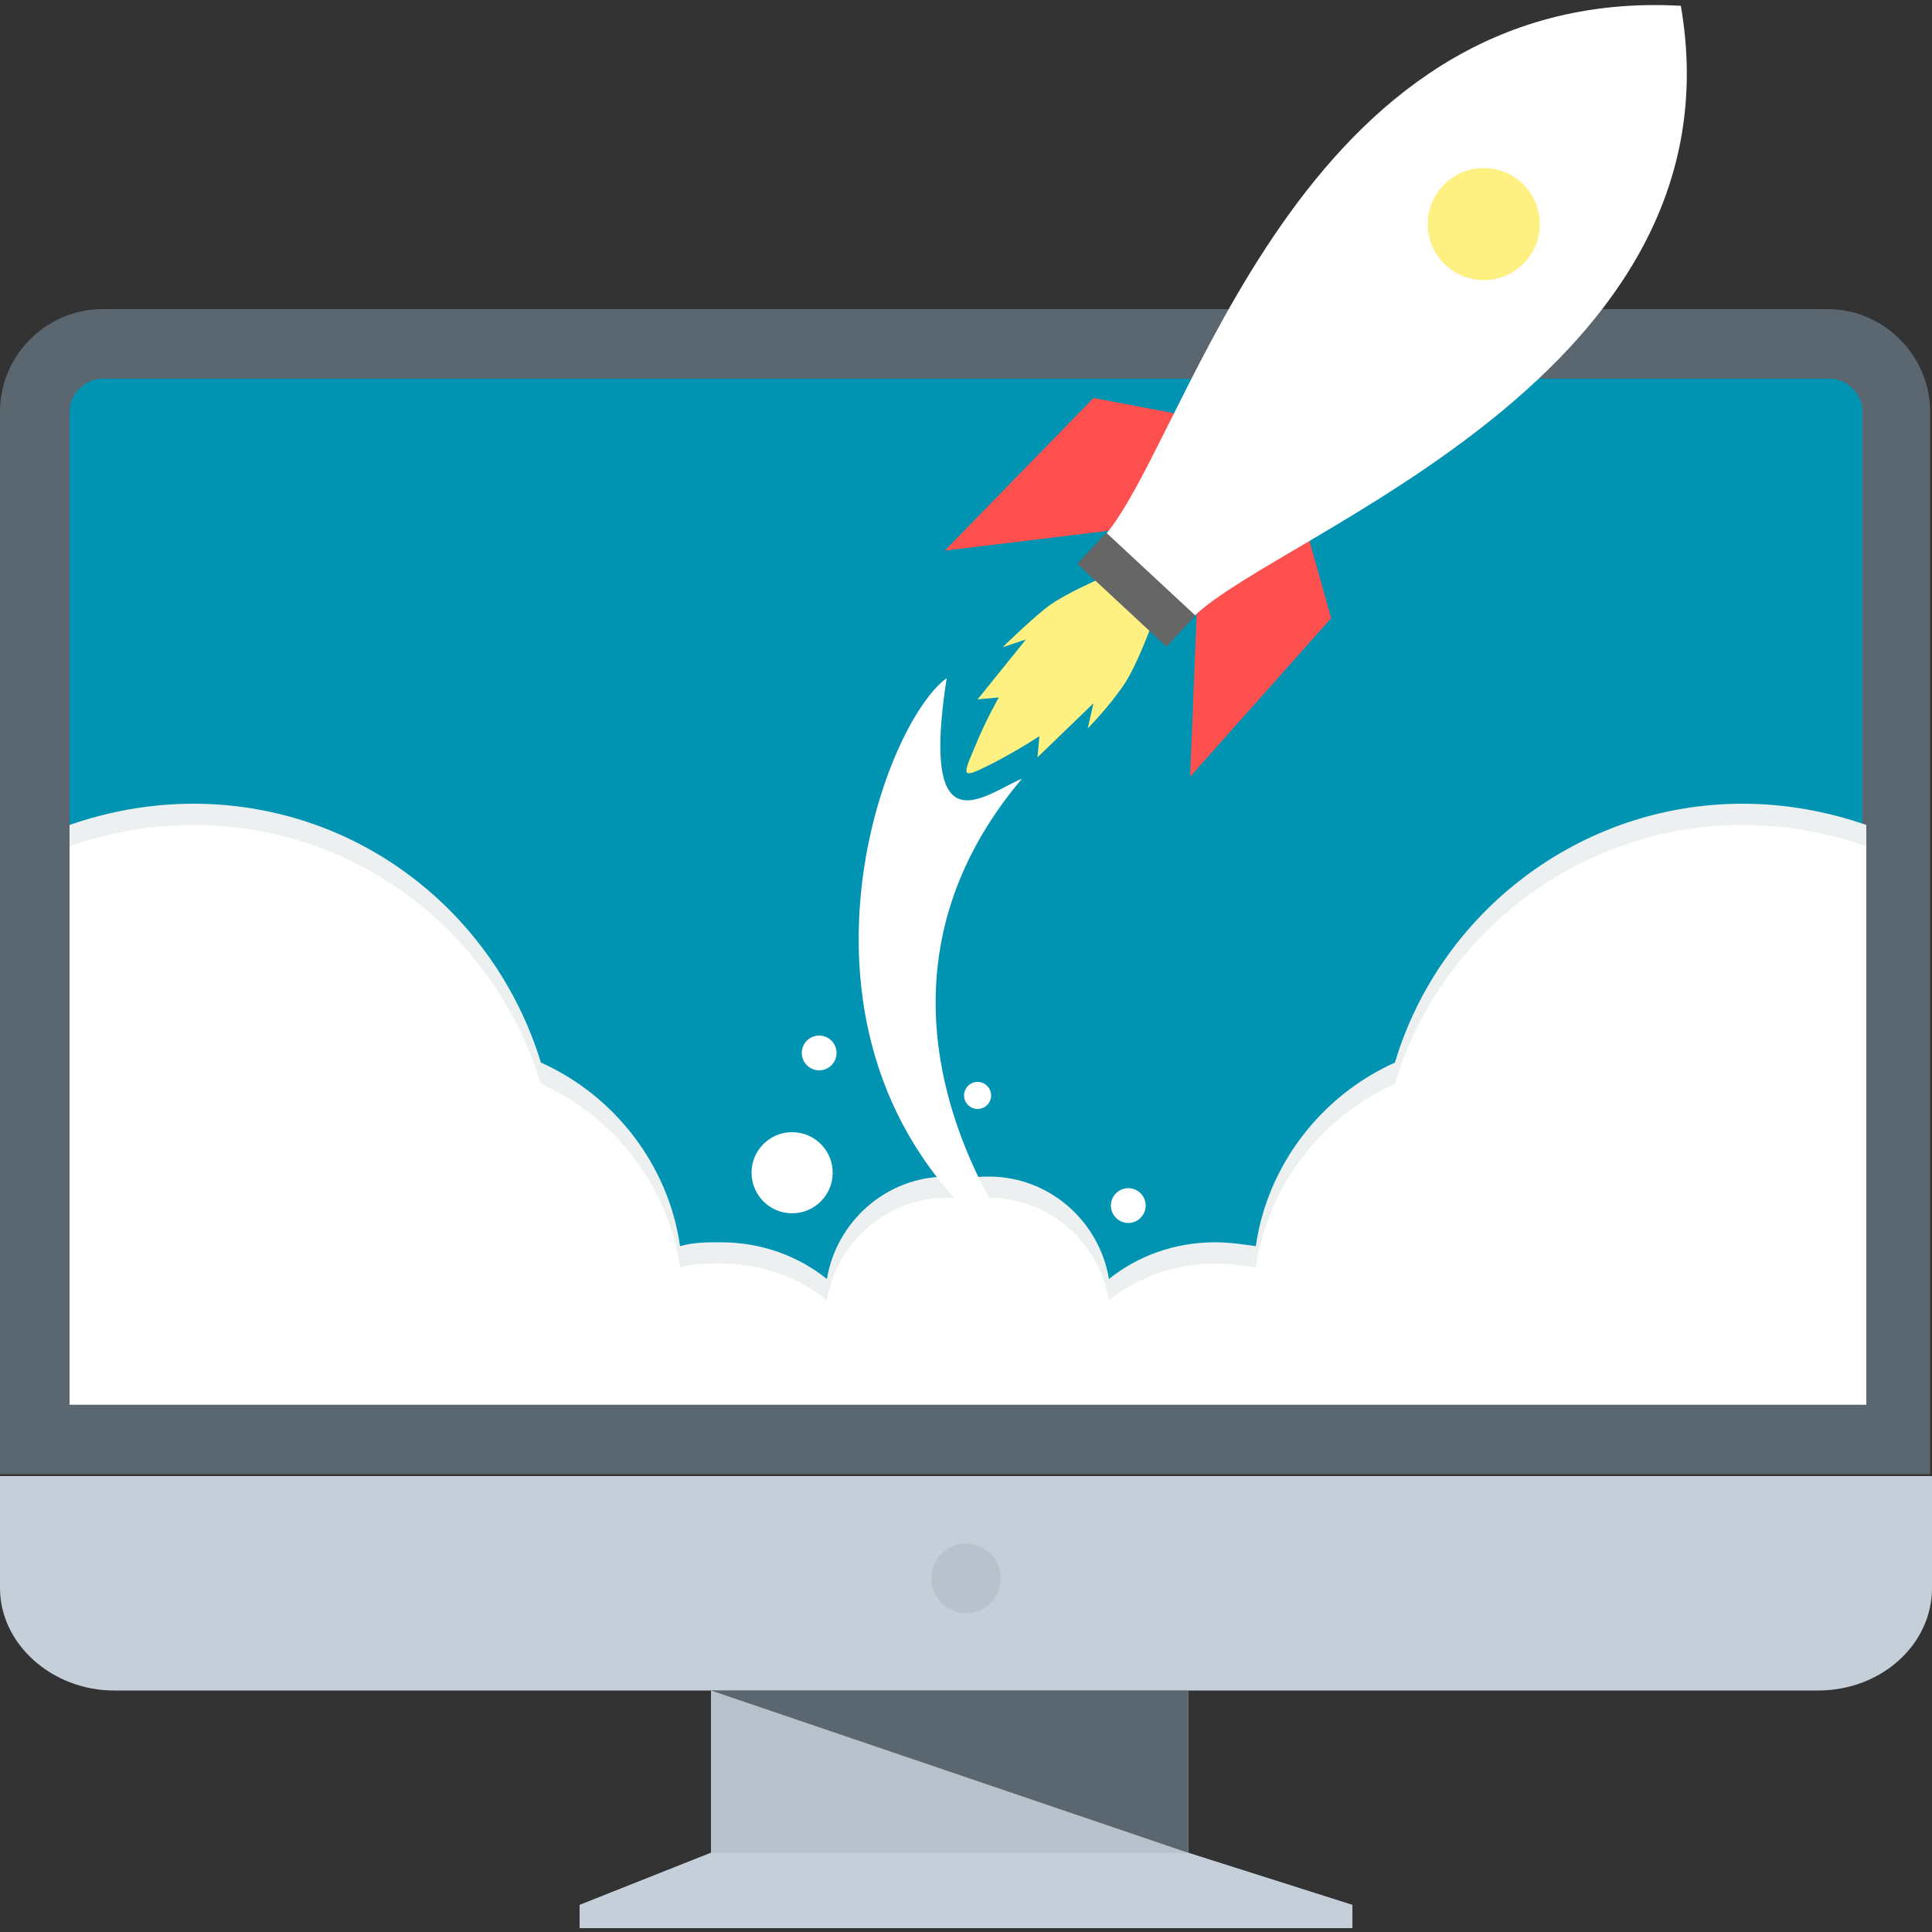 <svg id="Layer_1" xmlns="http://www.w3.org/2000/svg" viewBox="0 0 100 100"><rect x="0" y="0" width="100" height="100" fill="#333333" stroke="none"/><style>.st0{fill:#5b6770}.st1{fill:#0093b2}.st2{fill:#c5cfda}.st3{fill:#ecf0f1}.st4{fill:#fff}.st5{fill:#fff082}.st6{fill:#ff5050}.st7{fill:#666}.st8{fill:#b8c2cc}</style><path class="st0" d="M5.3 16h89.3c2.9 0 5.3 2.4 5.3 5.3v55H0v-55C0 18.4 2.4 16 5.3 16z"/><path class="st1" d="M3.6 72.7h92.8V21.3c0-.9-.8-1.7-1.7-1.7H5.3c-.9 0-1.7.8-1.7 1.7v51.4z"/><path class="st2" d="M100 76.4v5.8c0 2.9-2.6 5.3-5.9 5.3H5.9c-3.2 0-5.9-2.4-5.9-5.3v-5.8h100z"/><path class="st3" d="M10 41.6c8.5 0 15.6 5.6 18 13.4 3.8 1.7 6.6 5.3 7.2 9.5.7-.2 1.4-.2 2.1-.2 2.1 0 4 .7 5.5 1.9.5-3 3.1-5.3 6.2-5.3.4 0 .8 0 1.1.1.4-.1.8-.1 1.1-.1 3.1 0 5.7 2.3 6.2 5.3 1.5-1.2 3.4-1.9 5.5-1.9.7 0 1.4.1 2.1.2.6-4.2 3.4-7.8 7.2-9.5 2.3-7.7 9.5-13.4 18-13.4 2.2 0 4.4.4 6.4 1.1v30h-93v-30c2-.7 4.2-1.1 6.4-1.1z"/><path class="st4" d="M10 42.7c8.5 0 15.6 5.6 18 13.4 3.8 1.7 6.6 5.3 7.2 9.5.7-.2 1.4-.2 2.1-.2 2.1 0 4 .7 5.5 1.9.5-3 3.1-5.3 6.2-5.3.4 0 .8 0 1.1.1.4-.1.8-.1 1.1-.1 3.1 0 5.7 2.3 6.2 5.3 1.5-1.2 3.4-1.9 5.5-1.9.7 0 1.4.1 2.1.2.6-4.2 3.4-7.8 7.2-9.5 2.3-7.7 9.5-13.4 18-13.4 2.2 0 4.4.4 6.4 1.1v28.9h-93V43.8c2-.7 4.2-1.1 6.4-1.1z"/><path class="st5" d="M59.9 31.3c.2-.2-.9 2.9-1.7 4.1-.8 1.2-1.9 2.3-1.9 2.3l.3-1.3-2.9 2.8.1-1.1s-1.2.8-2.6 1.5c-1.4.7-1.4.6-.8-.8.6-1.5 1.3-2.7 1.3-2.7l-1.1.1 2.5-3.1-1.2.4s1.1-1.1 2.2-2c1.1-.9 4.1-2.1 4-2l1 1 .8.8z"/><path class="st6" d="M67.3 26.3l1.6 5.7-7.3 8.2.4-9.9 5.3-4zm-4.9-4.6l-5.8-1.1-7.7 7.9 9.9-1.2 3.6-5.6z"/><path class="st4" d="M61.8 31.9l-2.3-2.1-2.3-2.1C61.6 22.5 67.2-.8 87 .3c3.3 19.1-20.8 27.3-25.2 31.6z"/><path transform="rotate(-47.094 58.776 30.516)" class="st7" d="M57.7 27.4h2.2v6.3h-2.2z"/><circle class="st4" cx="76.8" cy="11.6" r="3.5"/><circle class="st5" cx="76.8" cy="11.6" r="2.9"/><path class="st4" d="M49 35.1c-3.6 2.6-10 20.8 4.5 30.4 0 0-11-12.9-.6-25.2-1.9.8-5.3 3.8-3.9-5.2z"/><circle class="st4" cx="41" cy="60.7" r="2.1"/><circle class="st4" cx="50.6" cy="56.7" r=".7"/><circle class="st4" cx="42.4" cy="54.5" r=".9"/><circle class="st4" cx="58.4" cy="62.4" r=".9"/><circle class="st8" cx="50" cy="81.7" r="1.8"/><path class="st8" d="M61.5 95.9l8.5 2.7H30l6.8-2.7v-8.4h24.7v8.4z"/><path class="st0" d="M61.5 95.9l-24.7-8.4h24.7v8.4z"/><path class="st2" d="M36.8 95.9h24.7l8.5 2.7v1.2H30v-1.2l6.8-2.7z"/></svg>